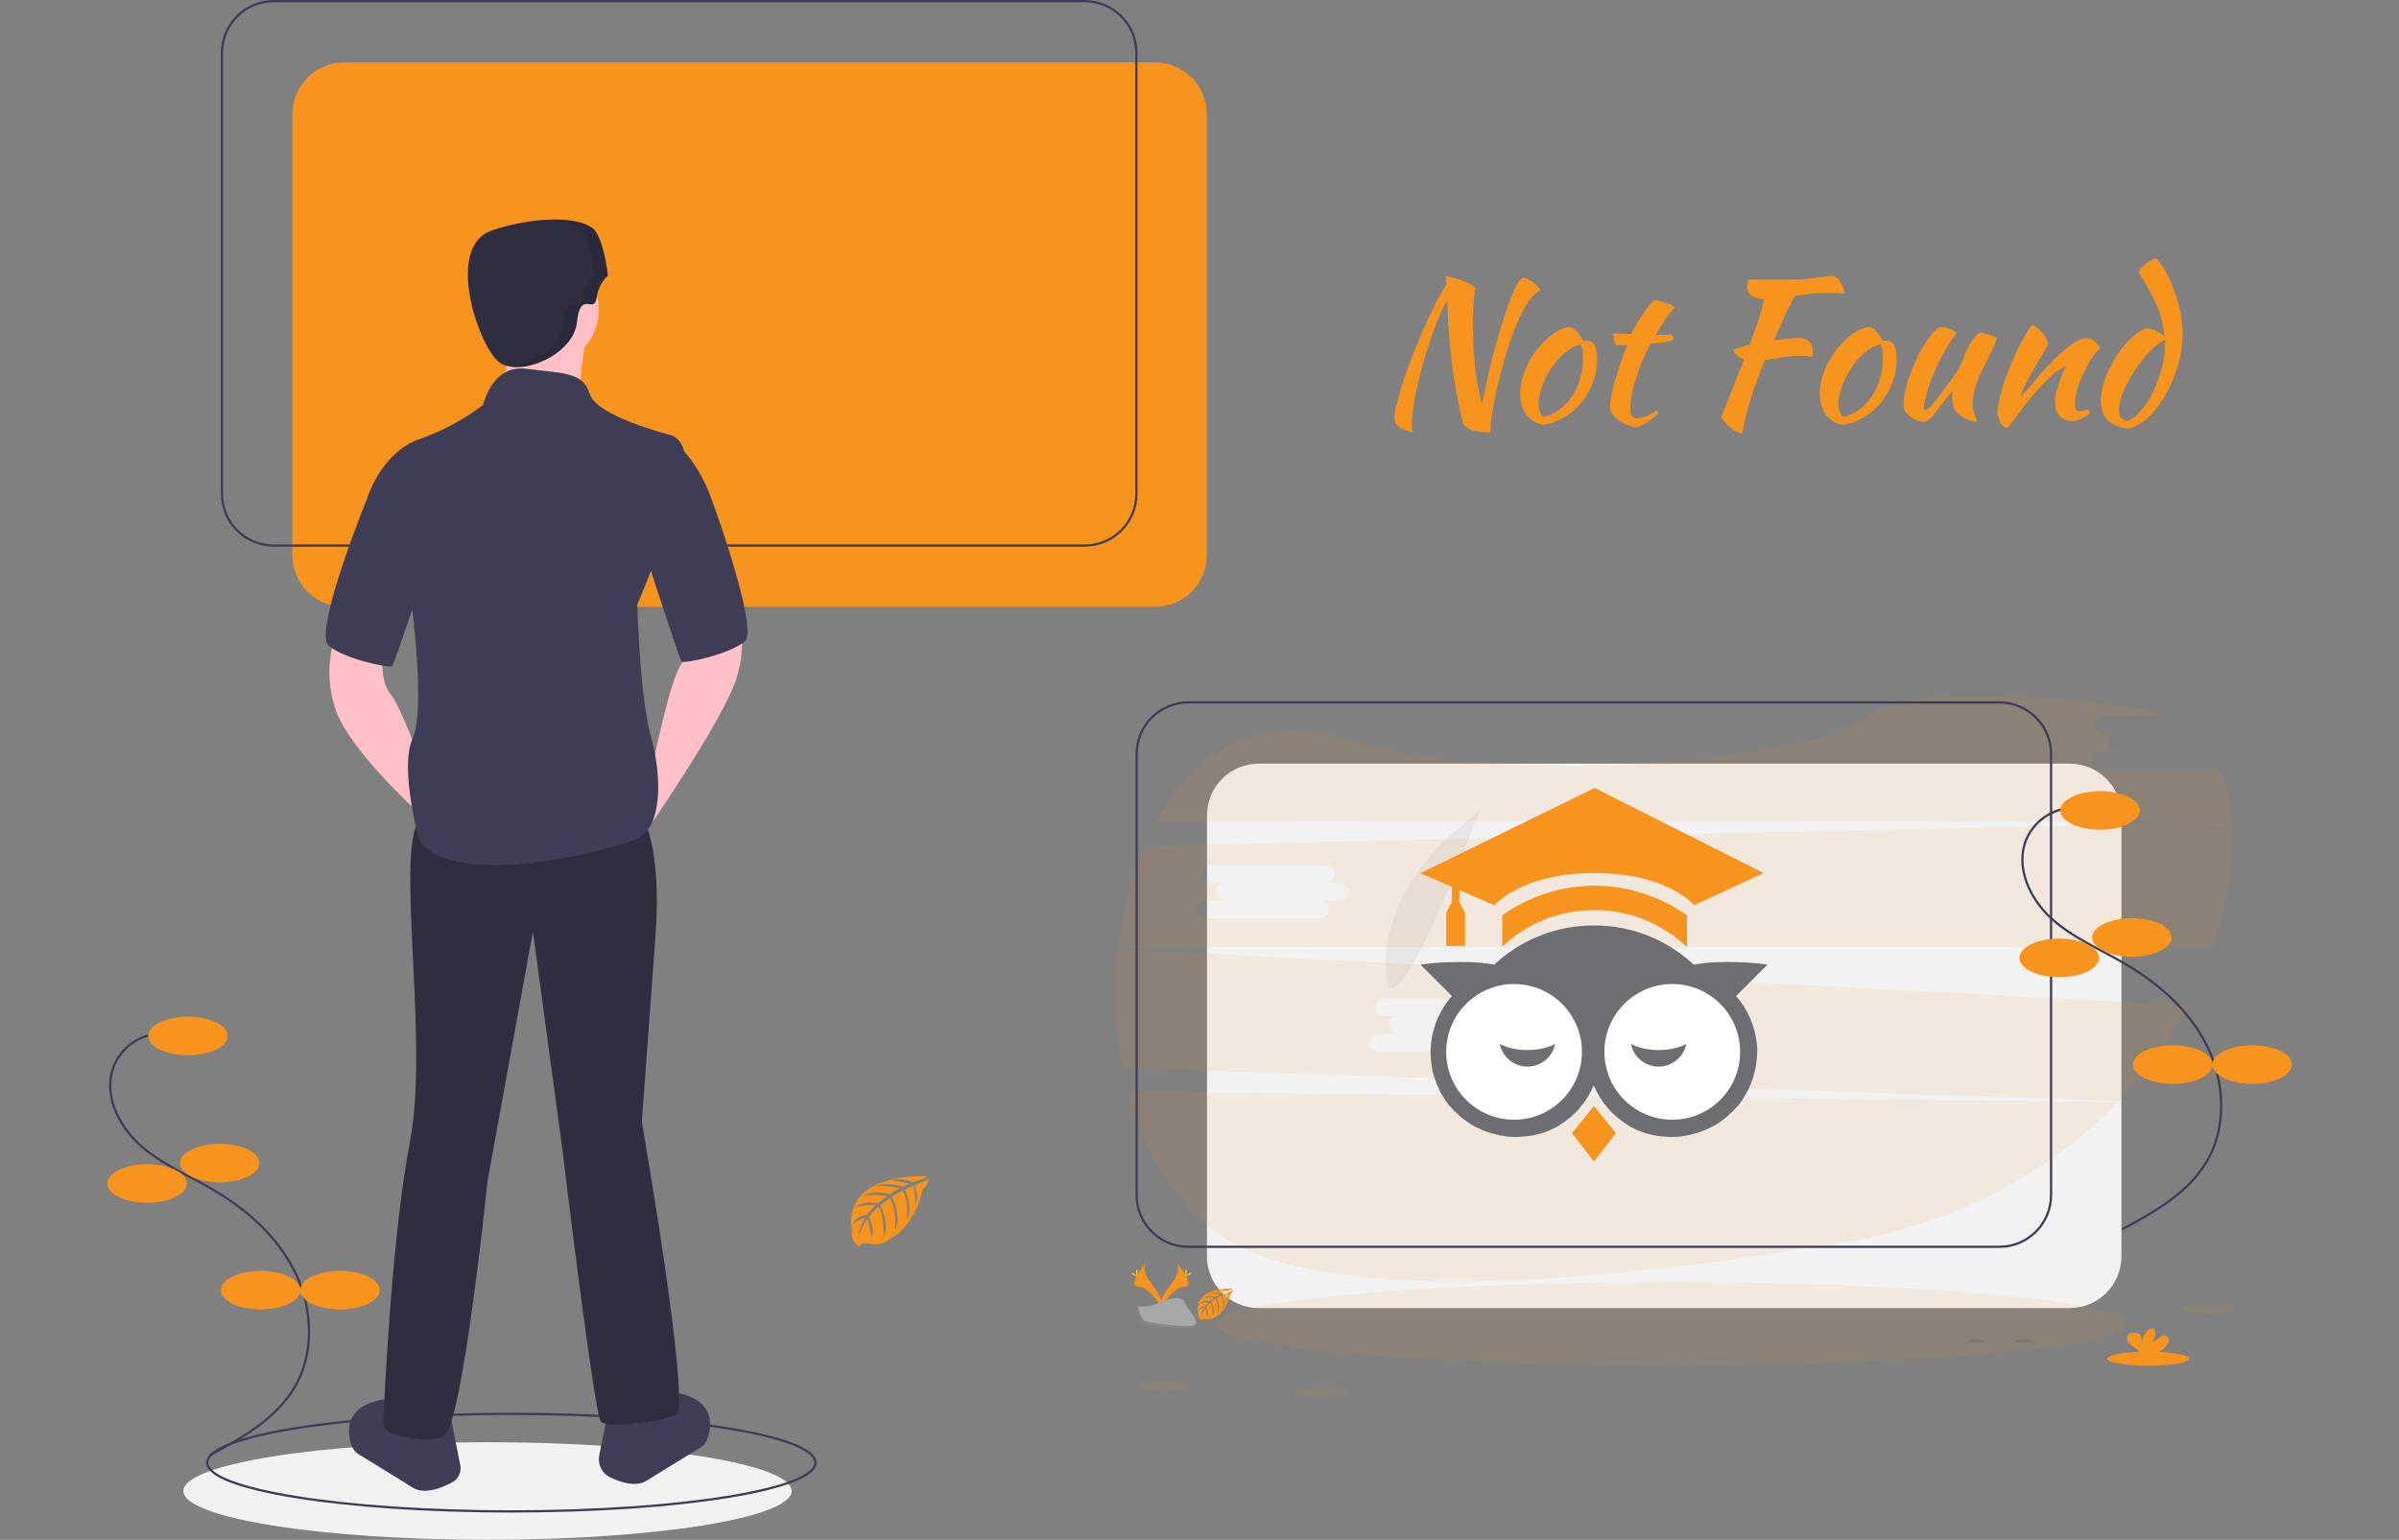 <?xml version="1.0" encoding="utf-8"?>
<!-- Generator: Adobe Illustrator 22.0.1, SVG Export Plug-In . SVG Version: 6.00 Build 0)  -->
<svg version="1.1" id="list-not-found" xmlns="http://www.w3.org/2000/svg" xmlns:xlink="http://www.w3.org/1999/xlink" x="0px"
	 y="0px" viewBox="0 0 1057 678.5" style="enable-background:new 0 0 1057 678.5;" xml:space="preserve">
<rect x="0" y="0" width="1057" height="678.5" fill="#808080" stroke="none"/>
<style type="text/css">
	.st0{fill:#F2F2F2;}
	.st1{fill:none;stroke:#3F3D56;stroke-miterlimit:10;}
	.st2{fill:#F7941E;}
	.st3{opacity:0.1;fill:#F7941E;enable-background:new    ;}
	.st4{opacity:0.1;enable-background:new    ;}
	.st5{opacity:5.000000e-02;enable-background:new    ;}
	.st6{fill:#FFD037;}
	.st7{fill:#A8A8A8;}
	.st8{opacity:0.2;enable-background:new    ;}
	.st9{fill:#6D6E71;}
	.st10{fill:#FFFFFF;}
	.st11{fill:#FFC1C7;}
	.st12{fill:#3F3D56;}
	.st13{fill:#2F2E41;}
</style>
<title>Not Found</title>
<ellipse class="st0" cx="214.8" cy="657" rx="134" ry="21.5"/>
<ellipse class="st1" cx="225.3" cy="644.5" rx="134" ry="21.5"/>
<path class="st2" d="M151.6,27.5h357.3c12.6,0,22.8,10.2,22.8,22.8v194.3c0,12.6-10.2,22.8-22.8,22.8H151.6
	c-12.6,0-22.8-10.2-22.8-22.8V50.3C128.8,37.7,139,27.5,151.6,27.5z"/>
<path class="st1" d="M120.6,0.5h357.3c12.6,0,22.8,10.2,22.8,22.8v194.3c0,12.6-10.2,22.8-22.8,22.8H120.6
	c-12.6,0-22.8-10.2-22.8-22.8V23.3C97.8,10.7,108,0.5,120.6,0.5z"/>
<g>
	<path class="st0" d="M554.6,336.5h357.3c12.6,0,22.8,10.2,22.8,22.8v194.3c0,12.6-10.2,22.8-22.8,22.8H554.6
		c-12.6,0-22.8-10.2-22.8-22.8V359.3C531.8,346.7,542,336.5,554.6,336.5z"/>
	<g>
		<path class="st3" d="M496.9,481c7.8,30.1,24.3,56.1,50.3,68.8c54.1,26.2,176.2,12.7,267.4-2.8c47.1-8,88.6-30.2,118.7-61.4
			L496.9,481z"/>
		<path class="st3" d="M974.8,339.2h-50c-2.4,0-4.3-1.8-4.3-3.9c0-2.1,1.9-3.9,4.3-3.9h8.6c-2.4,0-4.3-1.8-4.3-3.9
			c0-2.2,1.9-3.9,4.3-3.9h-6.2c-2.4,0-4.3-1.8-4.3-3.9c0-2.2,1.9-3.9,4.3-3.9h26.1c-5.8-2.4-12.6-4.2-20.4-5.1
			c-71.2-8.3-96.6-2.8-105.5,2.8c-11.2,7.1-23.6,12-36.6,14.5c-43.9,8.2-126,18.1-200.4-3.1c-37-10.6-64.5,7.3-81,37h474
			c-0.6-8.7-2.5-16.6-5.9-23.6C976.8,338.9,975.8,339.2,974.8,339.2z"/>
		<path class="st3" d="M492.6,418.1c-1.9,17.5-1.3,35.2,1.9,52.5l439,14.5c12.1-12.5,22.4-26.7,30.5-42.1L492.6,418.1z M666.3,455.6
			h-8.6c2.4,0,4.3,1.8,4.3,3.9c0,2.1-1.9,3.9-4.3,3.9h-50c-2.4,0-4.3-1.8-4.3-3.9c0-2.1,1.9-3.9,4.3-3.9h8.6c-2.4,0-4.3-1.8-4.3-3.9
			c0-2.1,1.9-3.9,4.3-3.9h-6.2c-2.4,0-4.3-1.8-4.3-3.9c0-2.1,1.9-3.9,4.3-3.9h50c2.4,0,4.3,1.8,4.3,3.9c0,2.2-1.9,3.9-4.3,3.9h6.2
			c2.4,0,4.3,1.8,4.3,3.9C670.6,453.8,668.6,455.6,666.3,455.6z"/>
		<path class="st3" d="M983.5,362.2l-479.3,10.5c-5.8,13.6-9.7,28.9-11.5,44.8h482.4c3.1-9.3,5.5-18.8,7-28.5
			C983.5,379.6,984,370.6,983.5,362.2z M590,396.8h-8.6c2.4,0,4.3,1.8,4.3,3.9c0,2.1-1.9,3.9-4.3,3.9h-50c-2.4,0-4.3-1.8-4.3-3.9
			c0-2.1,1.9-3.9,4.3-3.9h8.6c-2.4,0-4.3-1.8-4.3-3.9c0-2.1,1.9-3.9,4.3-3.9h-6.2c-2.4,0-4.3-1.8-4.3-3.9s1.9-3.9,4.3-3.9h50
			c2.4,0,4.3,1.8,4.3,3.9s-1.9,3.9-4.3,3.9h6.2c2.4,0,4.3,1.8,4.3,3.9C594.3,395,592.4,396.8,590,396.8z"/>
		<ellipse class="st3" cx="736.1" cy="583.4" rx="200.5" ry="18.4"/>
		<path class="st4" d="M875,591.4c-1.3,0-8.7,0-8.7,0c-0.1-0.1-0.2-0.2-0.3-0.4C867.8,590.4,871.9,589.5,875,591.4z"/>
		<path class="st4" d="M896.2,591.4c-1.3,0-8.7,0-8.7,0c-0.1-0.1-0.2-0.2-0.3-0.4C889,590.4,893.1,589.5,896.2,591.4z"/>
		<path class="st5" d="M651.8,357.7c0,0-41.7,26.6-41.3,68.3C610.8,467.8,651.8,357.7,651.8,357.7z"/>
		<path class="st2" d="M408.7,518.3c0,0-37.8-2.3-33.3,24.2c0,0-0.9,4.7,3.4,6.8c0,0,0.1-2,3.9-1.3c1.4,0.2,2.7,0.3,4.1,0.2
			c1.9-0.1,3.6-0.9,5-2.1l0,0c0,0,10.6-4.4,14.7-21.7c0,0,3.1-3.8,2.9-4.8l-6.4,2.7c0,0,2.2,4.6,0.4,8.4c0,0-0.2-8.2-1.4-8.1
			c-0.2,0-3.3,1.6-3.3,1.6s3.7,8,0.9,13.8c0,0,1.1-9.9-2.1-13.3l-4.5,2.6c0,0,4.4,8.3,1.4,15c0,0,0.8-10.4-2.4-14.4l-4.1,3.2
			c0,0,4.1,8.2,1.6,13.8c0,0-0.3-12.1-2.5-13c0,0-3.6,3.1-4.1,4.4c0,0,2.8,5.9,1.1,9c0,0-1.1-8-2-8.1c0,0-3.5,5.3-3.9,9
			c0,0,0.2-5.4,3.1-9.5c0,0-3.4,0.6-5.4,2.8c0,0,0.6-3.8,6.3-4.1c0,0,2.9-4,3.7-4.3c0,0-5.7-0.5-9.2,1.1c0,0,3.1-3.5,10.2-1.9l4-3.3
			c0,0-7.5-1-10.7,0.1c0,0,3.7-3.1,11.8-0.9l4.4-2.6c0,0-6.4-1.4-10.2-0.9c0,0,4-2.2,11.5,0.2l3.1-1.4c0,0-4.7-0.9-6.1-1.1
			s-1.4-0.5-1.4-0.5c3-0.5,6.1-0.1,8.9,1C402.1,521.2,408.8,518.7,408.7,518.3z"/>
		<path class="st2" d="M543,567.8c0,0-17-1-15.1,10.9c0,0-0.4,2.1,1.5,3.1c0,0,0-0.9,1.7-0.6c0.6,0.1,1.2,0.1,1.9,0.1
			c0.8-0.1,1.6-0.4,2.3-0.9l0,0c0,0,4.8-2,6.7-9.8c0,0,1.4-1.7,1.3-2.1l-2.9,1.2c0,0,1,2.1,0.2,3.8c0,0-0.1-3.7-0.6-3.6
			c-0.1,0-1.5,0.7-1.5,0.7s1.7,3.6,0.4,6.2c0,0,0.5-4.5-0.9-6l-2,1.2c0,0,2,3.7,0.6,6.8c0,0,0.3-4.7-1.1-6.5l-1.8,1.4
			c0,0,1.9,3.7,0.7,6.2c0,0-0.1-5.4-1.1-5.9c0,0-1.6,1.4-1.9,2c0,0,1.3,2.7,0.5,4.1c0,0-0.5-3.6-0.9-3.6c0,0-1.6,2.4-1.8,4
			c0.1-1.5,0.6-3,1.4-4.3c-0.9,0.2-1.8,0.6-2.4,1.3c0,0,0.2-1.7,2.8-1.8c0,0,1.3-1.8,1.7-1.9c0,0-2.6-0.2-4.1,0.5
			c0,0,1.4-1.6,4.6-0.9l1.8-1.5c0,0-3.4-0.4-4.8,0c0,0,1.7-1.4,5.3-0.4l2-1.2c0,0-2.9-0.6-4.6-0.4c0,0,1.8-1,5.2,0.1l1.4-0.6
			c0,0-2.1-0.4-2.7-0.5c-0.6-0.1-0.7-0.2-0.7-0.2c1.3-0.2,2.7-0.1,4,0.4C540,569.1,543.1,568,543,567.8z"/>
		<ellipse class="st3" cx="972.9" cy="576.8" rx="12.1" ry="2"/>
		<ellipse class="st3" cx="512.5" cy="610.8" rx="12.1" ry="2"/>
		<ellipse class="st3" cx="582.7" cy="613.4" rx="12.1" ry="2"/>
		<ellipse class="st2" cx="946.5" cy="598.7" rx="18" ry="3.1"/>
		<path class="st2" d="M953.9,593.7c0.8-0.7,1.4-1.6,1.7-2.6c0.2-1-0.2-2.3-1.2-2.6c-1.1-0.4-2.3,0.3-3.2,1.1s-1.9,1.7-3.1,1.5
			c1.2-1.1,1.8-2.8,1.5-4.4c-0.1-0.3-0.2-0.6-0.4-0.9c-0.6-0.7-1.7-0.4-2.5,0.1c-2.3,1.6-3,4.8-3,7.7c-0.2-1,0-2.1,0-3.1
			s-0.3-2.2-1.2-2.8c-0.6-0.3-1.2-0.4-1.8-0.4c-1,0-2.2,0.1-2.9,0.8c-0.9,1-0.7,2.6,0.1,3.6c0.8,1,2,1.7,3,2.4
			c0.9,0.5,1.6,1.2,2.2,2.1c0.1,0.1,0.1,0.2,0.2,0.4h6.6C951.4,595.8,952.7,594.9,953.9,593.7z"/>
		<path class="st2" d="M518.2,556.1c0,0,2.5,3.2-1.1,8.1s-6.6,9-5.4,12c0,0,5.4-9,9.9-9.2C526,566.9,523,561.6,518.2,556.1z"/>
		<path class="st4" d="M518.2,556.1c0.2,0.3,0.4,0.7,0.5,1c4.3,5.1,6.6,9.8,2.5,9.9c-3.9,0.1-8.5,7-9.6,8.8c0,0.1,0.1,0.3,0.1,0.4
			c0,0,5.4-9,9.9-9.2S523,561.6,518.2,556.1z"/>
		<path class="st6" d="M522.8,560.2c0,1.1-0.1,2.1-0.3,2.1s-0.3-0.9-0.3-2.1c0-1.2,0.2-0.6,0.3-0.6S522.8,559.1,522.8,560.2z"/>
		<path class="st6" d="M524.3,561.6c-1,0.5-1.9,0.9-1.9,0.7s0.7-0.7,1.7-1.2c1-0.5,0.6-0.1,0.7,0C524.8,561.2,525.3,561,524.3,561.6
			z"/>
		<path class="st2" d="M505.2,556.1c0,0-2.5,3.2,1.1,8.1s6.6,9,5.4,12c0,0-5.4-9-9.9-9.2S500.3,561.6,505.2,556.1z"/>
		<path class="st4" d="M505.2,556.1c-0.2,0.3-0.4,0.7-0.5,1c-4.3,5.1-6.6,9.8-2.5,9.9c3.9,0.1,8.5,7,9.6,8.8c0,0.1-0.1,0.3-0.1,0.4
			c0,0-5.4-9-9.9-9.2S500.3,561.6,505.2,556.1z"/>
		<path class="st6" d="M500.6,560.2c0,1.1,0.1,2.1,0.3,2.1c0.2,0,0.3-0.9,0.3-2.1c0-1.2-0.2-0.6-0.3-0.6
			C500.7,559.6,500.6,559.1,500.6,560.2z"/>
		<path class="st6" d="M499,561.6c1,0.5,1.9,0.9,1.9,0.7c0.1-0.1-0.7-0.7-1.7-1.2c-1-0.5-0.6-0.1-0.7,0
			C498.5,561.2,498,561,499,561.6z"/>
		<path class="st7" d="M501.4,575.8c0,0,6.9-0.2,9-1.7c2.1-1.5,10.6-3.2,11.1-0.9c0.5,2.3,10.4,11.8,2.6,11.9
			c-7.8,0.1-18.1-1.2-20.1-2.5C501.8,581.3,501.4,575.8,501.4,575.8z"/>
		<path class="st8" d="M524.2,584.3c-7.8,0.1-18.1-1.2-20.1-2.5c-1.6-1-2.2-4.4-2.4-6h-0.2c0,0,0.4,5.6,2.5,6.8s12.4,2.5,20.1,2.5
			c2.2,0,3-0.8,3-2C526.7,583.8,525.8,584.3,524.2,584.3z"/>
		<g>
			<path class="st9" d="M774.1,460.2L774.1,460.2c-0.8-8.1-4.1-15.5-9.2-21.3l13.8-13.8c0,0-5.9-1.2-17.9-1.2
				c-10,0-14.5,1.2-14.5,1.2c-11.5-10.7-26.8-17.3-43.8-17.3c-0.1,0-0.1,0-0.2,0c-0.1,0-0.1,0-0.2,0c-16.9,0-32.3,6.6-43.8,17.3
				c0,0-4.5-1.2-14.5-1.2c-12,0-17.9,1.2-17.9,1.2l13.8,13.8c-5.1,5.8-8.5,13.2-9.2,21.3l0,0c-0.1,1.1-0.2,2.3-0.2,3.4c0,0,0,0,0,0
				l0,0l0,0c0,0,0,0,0,0c0,2.5,0.3,4.9,0.7,7.3c0,0,0,0.1,0,0.2c0,0.2,0.1,0.3,0.1,0.5c0.2,1,0.5,2,0.8,3c0.1,0.3,0.2,0.6,0.3,0.8
				c0.3,0.8,0.6,1.7,0.9,2.5c0.2,0.4,0.3,0.7,0.5,1.1c0.3,0.7,0.7,1.4,1,2.1c0.2,0.4,0.4,0.8,0.7,1.2c0.4,0.6,0.7,1.3,1.1,1.9
				c0.3,0.4,0.5,0.8,0.8,1.2c0.4,0.6,0.8,1.2,1.3,1.7c0.3,0.4,0.6,0.7,0.9,1c0.3,0.3,0.5,0.6,0.8,0.8c0.2,0.2,0.4,0.5,0.6,0.7
				c0.2,0.2,0.4,0.3,0.6,0.5c0.5,0.5,1,1,1.5,1.4c0.4,0.4,0.8,0.7,1.3,1.1c0.5,0.4,1.1,0.9,1.7,1.3c0.5,0.3,0.9,0.7,1.4,1
				c0.6,0.4,1.2,0.8,1.8,1.1c0.5,0.3,1,0.6,1.6,0.8c0.6,0.3,1.2,0.6,1.9,0.9c0.6,0.3,1.1,0.5,1.7,0.7c0.6,0.2,1.2,0.5,1.9,0.7
				c0.6,0.2,1.3,0.4,1.9,0.5c0.6,0.2,1.2,0.3,1.9,0.5c0.7,0.2,1.5,0.3,2.2,0.4c0.6,0.1,1.1,0.2,1.7,0.3c1.2,0.1,2.4,0.2,3.7,0.2
				c0.1,0,0.2,0,0.3,0h0h0c0.1,0,0.2,0,0.2,0c1.1,0,2.1-0.1,3.2-0.2c0.1,0,0.2,0,0.3,0c0.6-0.1,1.2-0.2,1.8-0.2
				c0.5-0.1,1-0.1,1.5-0.2c0.3-0.1,0.7-0.1,1-0.2c0,0,0,0,0,0c0.5-0.1,1-0.3,1.5-0.4c0.6-0.1,1.1-0.3,1.7-0.4c0.1,0,0.2-0.1,0.3-0.1
				c0.1,0,0.2-0.1,0.3-0.1c0.5-0.2,1-0.3,1.5-0.5c0.3-0.1,0.7-0.2,1-0.4c0.3-0.1,0.7-0.3,1-0.4c0,0,0.1,0,0.1-0.1
				c0.4-0.2,0.9-0.4,1.3-0.6c0.2-0.1,0.4-0.2,0.6-0.3c0.3-0.2,0.6-0.3,1-0.5c0.2-0.1,0.4-0.2,0.6-0.4c0.4-0.2,0.8-0.5,1.1-0.7
				c0.3-0.2,0.6-0.4,0.9-0.6c0.2-0.1,0.4-0.3,0.6-0.4c0.2-0.2,0.4-0.3,0.6-0.5c0.3-0.2,0.6-0.5,0.9-0.7c0.1-0.1,0.3-0.2,0.4-0.3
				c0.3-0.3,0.7-0.5,1-0.8c0.2-0.2,0.5-0.4,0.7-0.7c0.3-0.2,0.5-0.5,0.8-0.7l0,0c0.3-0.3,0.6-0.6,0.9-0.9c0.4-0.4,0.8-0.8,1.1-1.2
				c0.1-0.2,0.3-0.3,0.4-0.5c0.1-0.1,0.2-0.3,0.3-0.4c0,0,0,0,0,0c0,0,0,0,0,0c0.2-0.2,0.3-0.4,0.5-0.6c0.4-0.5,0.9-1.1,1.3-1.7
				c0.3-0.4,0.6-0.8,0.8-1.2c0.4-0.6,0.8-1.2,1.1-1.9c0.2-0.4,0.5-0.8,0.7-1.2c0.4-0.7,0.7-1.4,1-2.1c0.1-0.2,0.2-0.4,0.3-0.6
				c0.1,0.2,0.2,0.4,0.3,0.6c0.3,0.7,0.7,1.4,1,2.1c0.2,0.4,0.4,0.8,0.7,1.2c0.4,0.6,0.7,1.3,1.1,1.9c0.3,0.4,0.5,0.8,0.8,1.2
				c0.4,0.6,0.8,1.2,1.3,1.7c0.2,0.2,0.3,0.4,0.5,0.6c0,0,0,0,0,0c0,0,0,0,0,0c0.1,0.1,0.2,0.3,0.3,0.4c0.1,0.2,0.3,0.3,0.4,0.5
				c0.4,0.4,0.7,0.8,1.1,1.2c0.3,0.3,0.6,0.6,0.9,0.9l0,0c0.2,0.2,0.5,0.5,0.8,0.7c0.2,0.2,0.5,0.4,0.7,0.7c0.3,0.3,0.6,0.5,1,0.8
				c0.1,0.1,0.3,0.2,0.4,0.3c0.3,0.2,0.6,0.5,0.9,0.7c0.2,0.2,0.4,0.3,0.6,0.5c0.2,0.1,0.4,0.3,0.6,0.4c0.3,0.2,0.6,0.4,0.9,0.6
				c0.4,0.2,0.8,0.5,1.1,0.7c0.2,0.1,0.4,0.2,0.6,0.4c0.3,0.2,0.6,0.3,1,0.5c0.2,0.1,0.4,0.2,0.6,0.3c0.4,0.2,0.9,0.4,1.3,0.6
				c0,0,0.1,0,0.1,0.1c0.3,0.2,0.7,0.3,1,0.4c0.3,0.1,0.7,0.3,1,0.4c0.5,0.2,1,0.4,1.5,0.5c0.1,0,0.2,0.1,0.3,0.1
				c0.1,0,0.2,0.1,0.3,0.1c0.5,0.2,1.1,0.3,1.7,0.4c0.5,0.1,1,0.3,1.5,0.4c0,0,0,0,0,0c0.3,0.1,0.7,0.1,1,0.2c0.5,0.1,1,0.2,1.5,0.2
				c0.6,0.1,1.2,0.2,1.8,0.2c0.1,0,0.2,0,0.3,0c1,0.1,2.1,0.2,3.2,0.2c0.1,0,0.2,0,0.2,0h0h0c0.1,0,0.2,0,0.3,0
				c1.2,0,2.5-0.1,3.7-0.2c0.6-0.1,1.1-0.2,1.7-0.3c0.8-0.1,1.5-0.2,2.2-0.4c0.6-0.1,1.2-0.3,1.9-0.5c0.6-0.2,1.3-0.3,1.9-0.5
				c0.6-0.2,1.3-0.5,1.9-0.7c0.6-0.2,1.1-0.4,1.7-0.7c0.6-0.3,1.2-0.6,1.9-0.9c0.5-0.3,1-0.5,1.6-0.8c0.6-0.3,1.2-0.7,1.8-1.1
				c0.5-0.3,1-0.6,1.4-1c0.6-0.4,1.1-0.8,1.7-1.3c0.4-0.4,0.9-0.7,1.3-1.1c0.5-0.5,1-1,1.5-1.4c0.2-0.2,0.4-0.3,0.6-0.5
				c0.2-0.2,0.4-0.5,0.6-0.7c0.3-0.3,0.5-0.5,0.8-0.8c0.3-0.3,0.6-0.7,0.9-1c0.4-0.5,0.9-1.1,1.3-1.7c0.3-0.4,0.6-0.8,0.8-1.2
				c0.4-0.6,0.8-1.2,1.1-1.9c0.2-0.4,0.5-0.8,0.7-1.2c0.4-0.7,0.7-1.4,1-2.1c0.2-0.3,0.3-0.7,0.5-1.1c0.3-0.8,0.6-1.7,0.9-2.5
				c0.1-0.3,0.2-0.6,0.3-0.8c0.3-1,0.5-2,0.8-3c0-0.2,0.1-0.3,0.1-0.5c0.5-2.4,0.8-4.9,0.8-7.4c0,0,0,0,0,0s0,0,0,0
				C774.3,462.5,774.2,461.3,774.1,460.2z"/>
			<g>
				<circle class="st10" cx="736.8" cy="463.5" r="29.9"/>
				<path class="st9" d="M730.8,462.7c-4.7,0-9-1-12.2-2.7c1.1,5.7,6.2,10,12.2,10c6,0,11.1-4.3,12.2-10
					C739.8,461.7,735.5,462.7,730.8,462.7z"/>
			</g>
			<g>
				<circle class="st10" cx="667.1" cy="463.5" r="29.9"/>
				<path class="st9" d="M673,462.7c-4.7,0-9-1-12.2-2.7c1.1,5.7,6.2,10,12.2,10c6,0,11.1-4.3,12.2-10
					C682,461.7,677.7,462.7,673,462.7z"/>
			</g>
			<polygon class="st2" points="692.6,499.3 702.3,511.8 712,499.3 702.3,487.4 			"/>
			<path class="st2" d="M702.5,390.3c-15.1,0-29.1,4.9-40.6,13v13.8c10.6-10,24.9-16.1,40.6-16.1c15.8,0,30.1,6.2,40.8,16.3v-13.9
				C731.8,395.2,717.7,390.3,702.5,390.3z"/>
			<path class="st2" d="M702.6,347.2l-76.8,37.6l13.9,6v6.7l-2.5,4.8v14.5h8.3v-14.7l-2.5-4.6v-5.3l15.4,6.7c0,0,11.9-14.2,44-14.2
				c32.6,0,44,14.2,44,14.2l30.6-14.2L702.6,347.2z"/>
		</g>
	</g>
	<path class="st1" d="M523.6,309.5h357.3c12.6,0,22.8,10.2,22.8,22.8v194.3c0,12.6-10.2,22.8-22.8,22.8H523.6
		c-12.6,0-22.8-10.2-22.8-22.8V332.3C500.8,319.7,511,309.5,523.6,309.5z"/>
	<g>
		<path class="st1" d="M912.6,356c-8.7,0.5-16.4,5.9-19.8,13.9c-5,12,1.4,26,11,34.8c9.6,8.7,21.9,13.7,33,20.3
			c15,8.8,28.5,21,36,36.7s8.3,35.2-0.5,50.1c-8.2,13.9-23.1,22.3-37.3,29.9"/>
		<ellipse class="st2" cx="925.3" cy="357.1" rx="17.5" ry="8.5"/>
		<ellipse class="st2" cx="939.3" cy="413.1" rx="17.5" ry="8.5"/>
		<ellipse class="st2" cx="907.3" cy="422.1" rx="17.5" ry="8.5"/>
		<ellipse class="st2" cx="957.3" cy="469.1" rx="17.5" ry="8.5"/>
		<ellipse class="st2" cx="992.3" cy="469.1" rx="17.5" ry="8.5"/>
	</g>
</g>
<path class="st1" d="M70.1,455.5c-8.7,0.5-16.4,5.9-19.8,13.9c-5,12,1.4,26,11,34.8s21.9,13.7,33,20.3c15,8.8,28.5,21,36,36.7
	s8.3,35.2-0.5,50.1c-8.2,13.9-23.1,22.3-37.3,29.9"/>
<ellipse class="st2" cx="82.8" cy="456.5" rx="17.5" ry="8.5"/>
<ellipse class="st2" cx="96.8" cy="512.5" rx="17.5" ry="8.5"/>
<ellipse class="st2" cx="64.8" cy="521.5" rx="17.5" ry="8.5"/>
<ellipse class="st2" cx="114.8" cy="568.5" rx="17.5" ry="8.5"/>
<ellipse class="st2" cx="149.8" cy="568.5" rx="17.5" ry="8.5"/>
<path class="st11" d="M303.3,271.5c0,0,2,15-3,21s-13,46-13,46v24c0,0,31-45,37-63s0-32,0-32L303.3,271.5z"/>
<path class="st12" d="M300.3,197.5l0.4,0.5c5.2,5.8,9.2,12.5,12,19.8c6.6,17.4,20.7,60.4,15.6,64.7c-7,6-27,10-28,9s-21-63-21-63
	L300.3,197.5z"/>
<path class="st12" d="M267.8,622.5c0,0,24,5,25,0c0.6-3.1,1.6-6.1,3-9c0,0,21.8,0.9,16.1,20c-0.6,1.9-1.8,3.5-3.5,4.5
	c-5.2,3.2-17.4,10.6-23.6,14.5c-4.7,2.9-11.4,0.7-16.1-1.6c-3.5-1.7-5.4-5.6-4.7-9.5L267.8,622.5z"/>
<path class="st12" d="M198.8,625.5c0,0-24,5-25,0c-0.6-3.1-1.6-6.1-3-9c0,0-21.7,0.9-16.1,19.9c0.6,1.9,1.8,3.5,3.6,4.6
	c5.2,3.2,17.4,10.6,23.5,14.5c5.1,3.2,12.6,0.3,17.4-2.3c2.7-1.4,4.2-4.5,3.6-7.5L198.8,625.5z"/>
<path class="st11" d="M168.8,284.5c0,0-2,15,3,21s13,29,13,29v24c0,0-31-28-37-46s0-32,0-32L168.8,284.5z"/>
<circle class="st11" cx="238.8" cy="136.5" r="25"/>
<path class="st11" d="M258.8,146.5c0,0-7,32,0,36s-42,0-42,0s11-27,6-36S258.8,146.5,258.8,146.5z"/>
<path class="st13" d="M282.8,359.5c0,0,9,13,6,53s-6,82-6,82s22,126,15,129s-30,6-33,3s-17-120-17-120l-13-96l-20,110
	c0,0-11,107-19,112c-5.7,3.6-17.1,1-23.1-0.7c-2.3-0.7-3.9-2.8-3.8-5.2c0.7-16.8,4-83.2,11.8-124c9-47-9-141,7-143
	S282.8,359.5,282.8,359.5z"/>
<path class="st12" d="M212.8,178.5c0,0,4-18,19-16s25,1,28,11s35,18,35,18s8,1,7,14s-21,61-21,61s1,40,6,58s5,40-6,45s-80,23-96,1
	c0,0-9-32-3-45s-1-64-1-64l-19-42c0,0,6-20,23-26C194.8,190,204.3,184.9,212.8,178.5z"/>
<path class="st12" d="M169.8,210.5l-8,9c0,0-24,59-17,65s27,10,28,9s18-52,18-52L169.8,210.5z"/>
<path class="st13" d="M267.8,121.5c0,0-4,3-5,10s-7.1-4-8.6,10.5s-25.4,24.5-34.4,17.5s-24-51-3-58s42-6,46,1
	S267.8,121.5,267.8,121.5z"/>
<path class="st4" d="M248.2,142c1.4-14.5,7.6-3.5,8.6-10.5s5-10,5-10s-1-12-5-19c-1.9-3.3-7.7-5.3-15.6-5.7
	c10.8-0.5,19.2,1.5,21.6,5.7c4,7,5,19,5,19s-4,3-5,10s-7.1-4-8.6,10.5c-1.2,12.3-18.6,21.3-29.4,19.5
	C235,160.1,247.2,152.2,248.2,142z"/>
<g>
	<path class="st2" d="M622.6,190.7c-3.2-1-5.4-1.9-6.5-2.8c-1.1-0.9-1.7-2.1-1.7-3.6c0-1.7,0.4-4.1,1.2-7.2
		c0.8-3.1,1.8-6.5,3.1-10.3c1.3-3.8,2.7-7.7,4.4-11.9c1.6-4.1,3.3-8.1,5-11.9c1.7-3.8,3.3-7.2,5-10.4c1.6-3.1,3-5.6,4.3-7.3
		l-0.6-3.6c0.8,0,1.9,0.2,3.3,0.6c1.4,0.4,2.8,0.9,4.3,1.4c1.4,0.6,2.7,1.1,3.8,1.7s1.7,1.1,1.8,1.5c-0.3,1.4-0.5,3.4-0.7,6.1
		c-0.2,2.7-0.3,5.7-0.3,8.8c0,6.2,0.2,12.2,0.7,18.1c0.5,5.9,1.6,11.9,3.3,18c0.9-4.5,1.9-9,2.9-13.5c1-4.5,2.1-8.8,3.3-12.9
		c1.1-4.1,2.3-7.9,3.4-11.4c1.1-3.5,2.2-6.6,3.3-9.2c1-2.6,2-4.7,2.9-6.2c0.9-1.5,1.7-2.3,2.5-2.4c0.6,0.1,1.3,0.4,2,0.7
		c0.7,0.4,1.4,0.8,2.1,1.3c0.7,0.5,1.3,1.1,1.9,1.7c0.6,0.6,1,1.2,1.4,1.9c-1.8,0.7-3.6,2.5-5.4,5.2c-1.8,2.7-3.5,6-5.1,9.9
		c-1.6,3.9-3.1,8.1-4.5,12.6c-1.4,4.5-2.6,9-3.6,13.3c-1,4.4-1.9,8.4-2.5,12.2c-0.6,3.7-0.9,6.7-1,9c0,0.1,0,0.2,0.1,0.3
		c-0.2,0.1-0.4,0.1-0.6,0.1c-0.2,0-0.4,0-0.6,0c-2.6,0-4.9-0.3-6.9-1c-2-0.7-3.3-1.6-3.9-2.8c-1.2-4.7-2.2-9.3-3-13.7
		c-0.8-4.4-1.5-8.8-2-13.2c-0.5-4.4-1-8.9-1.3-13.3c-0.3-4.5-0.6-9.2-0.7-14.1c-1.1,1.7-2.2,3.9-3.4,6.7c-1.2,2.7-2.3,5.7-3.5,9
		c-1.1,3.3-2.2,6.7-3.3,10.3c-1,3.6-2,7.1-2.8,10.6c-0.8,3.4-1.4,6.7-1.9,9.8c-0.5,3.1-0.7,5.7-0.7,8c0,1.2,0,2,0,2.5
		C622.4,190,622.5,190.4,622.6,190.7z"/>
	<path class="st2" d="M680.4,187.2c-3.2-0.3-5.8-1.8-7.7-4.2c-1.9-2.5-2.9-5.6-2.9-9.5c0-2.3,0.3-4.6,1-7c0.7-2.4,1.6-4.8,2.9-7.1
		c1.2-2.3,2.7-4.4,4.4-6.5c1.7-2,3.5-3.8,5.5-5.3c3.1-2.3,6-3.5,8.7-3.5c1.8,1,3.6,3,5.3,6c0.3,0,0.5,0,0.8,0c0.2,0,0.5,0,0.8,0
		c3,0,4.5,2.7,4.5,8c0,3.6-0.6,6.9-1.7,10.1c-1.2,3.2-2.8,6.1-4.8,8.7c-2.1,2.6-4.5,4.8-7.4,6.6
		C686.9,185.3,683.8,186.5,680.4,187.2z M684.7,160.5c-1,1.3-1.9,2.7-2.7,4.2c-0.8,1.5-1.6,3.1-2.2,4.6c-0.6,1.6-1.1,3.1-1.4,4.5
		c-0.3,1.4-0.5,2.7-0.5,3.9c0,1.4,0.2,2.7,0.7,3.9c0.5,1.2,1,1.9,1.5,2.1c2.5-0.6,4.9-1.6,7-3.2c2.1-1.6,4-3.5,5.5-5.8
		c1.6-2.3,2.8-4.9,3.6-7.9c0.9-2.9,1.3-6.1,1.3-9.4c0-1.5-0.1-2.6-0.3-3.5c-0.2-0.8-0.5-1.6-0.8-2.2c-2.5,0.7-4.7,1.9-6.7,3.6
		C687.8,157,686.1,158.7,684.7,160.5z"/>
	<path class="st2" d="M711.9,151.8c-0.3-0.3-0.5-1.1-0.8-2.2c-0.2-1.1-0.3-2-0.3-2.8c1.5,0.2,2.9,0.3,4.2,0.3c1.4,0,2.6,0,3.7,0
		c0.8-1.7,1.8-3.3,2.8-5c1-1.6,1.9-3.2,2.9-4.5c0.9-1.4,1.8-2.5,2.6-3.5c0.8-0.9,1.5-1.6,1.9-1.8c0.6,0,1.3,0.1,2.2,0.3
		c0.9,0.2,1.8,0.5,2.7,0.8c0.9,0.3,1.7,0.6,2.5,1c0.7,0.3,1.2,0.7,1.5,1c-1.7,2.1-3.1,4.1-4.4,5.9c-1.2,1.8-2.5,3.9-3.9,6.3
		c1.1,0,2.3,0,3.4,0s2.3-0.1,3.5-0.3c0.3,0.3,0.5,0.6,0.7,1.1s0.3,0.9,0.3,1.3c-2.8,1.1-6.1,1.6-10.1,1.6c-1.4,2.7-2.7,5.4-3.8,8.1
		c-1.1,2.7-2,5.3-2.8,7.8s-1.4,4.8-1.8,7.1c-0.4,2.2-0.6,4.2-0.6,5.9c0,2.5,0.9,3.9,2.8,4.2c1.7-0.2,3.3-0.6,4.8-1.3
		c1.5-0.6,2.9-1.4,4.1-2.4c0.3,0.5,0.5,0.9,0.6,1.3c-0.3,0.5-0.9,1.1-1.7,1.8c-0.8,0.7-1.7,1.3-2.7,2c-1,0.6-1.9,1.2-2.8,1.6
		c-0.9,0.4-1.6,0.7-2,0.8c-1.4,0-2.8-0.3-4.2-0.8c-1.4-0.6-2.7-1.3-3.9-2.1c-1.2-0.9-2.1-1.8-2.8-2.8c-0.7-1-1.1-2.1-1.1-3.1
		c0-1.4,0.2-3.1,0.6-5.1c0.4-2.1,0.9-4.3,1.6-6.7c0.7-2.4,1.5-5,2.4-7.6c0.9-2.7,1.9-5.3,3-7.9H711.9z"/>
	<path class="st2" d="M792.8,148.9c1.8,0,3.2,0.5,4.3,1.5c1,1,1.6,2.4,1.6,4.2c0,0.5,0,0.9-0.1,1.4c-0.1,0.5-0.2,0.9-0.3,1.2
		c-0.7-0.1-1.6-0.2-2.5-0.3c-0.9-0.1-2-0.1-3.2-0.1c-2.5,0-5.1,0.2-7.6,0.7c-2.5,0.5-5,0.8-7.3,1.1c-2.5,6-4.6,11.6-6.3,16.9
		c-1.6,5.3-2.9,10.5-3.8,15.6c-1.9-0.5-3.6-1.3-5.1-2.5c-1.5-1.2-2.9-2.9-4.2-5c0.4-0.9,0.9-2,1.4-3.3c0.6-1.3,1.2-2.9,2-4.8
		c0.8-1.9,1.7-4.3,2.8-7.1c1.1-2.8,2.4-6.1,3.9-10c-2.4-0.8-3.9-2.2-4.7-4.2c0.3-0.3,1.1-0.6,2.4-1c1.3-0.4,2.9-0.8,4.7-1.2
		c0.8-2.2,1.6-4.2,2.2-5.9c0.6-1.7,1.2-3.4,1.7-4.9c0.5-1.6,1-3.1,1.4-4.6c0.4-1.5,0.8-3.1,1.1-4.8H777c-2.1,0-3.9-0.5-5.2-1.5
		c-1.3-1-2-2.4-2-4c0-0.5,0.1-1,0.2-1.6c0.1-0.6,0.3-1.2,0.6-1.6c1.1,0.1,2.1,0.1,3.2,0.1c1,0,2.4,0,4.1,0c3.6,0,6.9,0,10,0
		c3.1,0,5.9-0.1,8.4-0.4c2.5-0.3,4.7-0.5,6.5-0.8c1.8-0.2,3.2-0.4,4.2-0.4c1.3,0,2.5,0.7,3.5,2c1,1.4,1.8,3.3,2.4,5.8
		c-1.8-0.2-3.3-0.3-4.4-0.3s-2.1,0-2.9,0c-2.9,0-5.5,0.1-7.9,0.4c-2.4,0.3-4.7,0.5-6.8,0.9c-0.3,0.5-0.7,1.2-1.1,1.9
		c-0.4,0.8-1,1.9-1.7,3.3c-0.7,1.4-1.5,3.3-2.6,5.6c-1,2.3-2.4,5.2-3.9,8.8c2.2-0.3,4.3-0.6,6.3-0.8
		C789.7,149.1,791.4,148.9,792.8,148.9z"/>
	<path class="st2" d="M812.4,187.2c-3.2-0.3-5.8-1.8-7.7-4.2c-1.9-2.5-2.9-5.6-2.9-9.5c0-2.3,0.3-4.6,1-7c0.7-2.4,1.6-4.8,2.9-7.1
		c1.2-2.3,2.7-4.4,4.4-6.5c1.7-2,3.5-3.8,5.5-5.3c3.1-2.3,6-3.5,8.7-3.5c1.8,1,3.6,3,5.3,6c0.3,0,0.5,0,0.8,0c0.2,0,0.5,0,0.8,0
		c3,0,4.5,2.7,4.5,8c0,3.6-0.6,6.9-1.7,10.1c-1.2,3.2-2.8,6.1-4.8,8.7c-2.1,2.6-4.5,4.8-7.4,6.6C819,185.3,815.8,186.5,812.4,187.2z
		 M816.8,160.5c-1,1.3-1.9,2.7-2.7,4.2c-0.8,1.5-1.6,3.1-2.2,4.6c-0.6,1.6-1.1,3.1-1.4,4.5c-0.3,1.4-0.5,2.7-0.5,3.9
		c0,1.4,0.2,2.7,0.7,3.9c0.5,1.2,1,1.9,1.5,2.1c2.5-0.6,4.9-1.6,7-3.2c2.1-1.6,4-3.5,5.5-5.8c1.6-2.3,2.8-4.9,3.6-7.9
		c0.9-2.9,1.3-6.1,1.3-9.4c0-1.5-0.1-2.6-0.3-3.5c-0.2-0.8-0.5-1.6-0.8-2.2c-2.5,0.7-4.7,1.9-6.7,3.6
		C819.9,157,818.2,158.7,816.8,160.5z"/>
	<path class="st2" d="M862.9,182.4c-1.1-0.9-1.8-2-2.2-3.4c-0.4-1.4-0.6-2.5-0.6-3.5c0-1.2,0.1-2.2,0.4-3.1c-0.2,0-0.7,0.5-1.5,1.4
		c-0.8,0.9-1.7,2-2.6,3.2c-0.9,1.2-1.9,2.4-2.8,3.6c-0.9,1.2-1.6,2.1-2,2.6c-0.7,0.8-1.4,1.4-2.1,1.9c-0.7,0.4-1.2,0.7-1.6,0.8
		c-0.9,0-1.9-0.2-2.8-0.5c-1-0.3-1.9-0.8-2.8-1.3c-0.9-0.6-1.6-1.3-2.3-2c-0.6-0.8-1.1-1.7-1.3-2.7c0-1.6,0-2.9,0.1-3.9
		c0.1-1,0.3-2.1,0.6-3.3c0.5-2.1,1.3-4.6,2.2-7.3c1-2.7,2.1-5.4,3.4-8c1.3-2.6,2.8-5.1,4.4-7.4s3.3-4.1,5.1-5.4c0.5,0,1.1,0,1.8,0.1
		c0.7,0.1,1.4,0.2,2.1,0.5c0.7,0.2,1.4,0.5,2,0.8c0.6,0.3,1.2,0.7,1.7,1.2c-0.5,0.6-1.8,2.5-3.9,5.7c-2.1,3.2-4.4,7.9-6.9,13.9
		c-0.3,0.6-0.6,1.5-1,2.7c-0.4,1.2-0.8,2.4-1.2,3.7c-0.4,1.3-0.7,2.6-1,3.8c-0.3,1.2-0.4,2.2-0.4,3c0,0.5,0.1,0.8,0.2,1
		c0.1,0.2,0.3,0.4,0.4,0.5c0.8-0.3,1.9-1.3,3.2-2.8c1.3-1.5,3.1-3.9,5.4-7c0.6-0.8,1.2-1.7,2-2.7s1.5-2.1,2.3-3.3
		c0.8-1.2,1.5-2.4,2.2-3.6c0.7-1.2,1.3-2.5,1.7-3.7c0.2-0.7,0.5-1.5,0.9-2.4c0.4-0.9,0.8-1.9,1.4-2.9c0.5-1,1.2-2,1.9-3.1
		c0.7-1,1.5-2,2.5-2.9c0.7,0,1.5,0.1,2.4,0.3c0.8,0.2,1.7,0.4,2.4,0.6c0.8,0.3,1.4,0.5,2,0.8c0.6,0.3,1,0.6,1.3,1
		c-1,2.5-2.1,4.9-3.4,7.4c-1.2,2.4-2.4,4.8-3.5,7.2c-1.1,2.3-2,4.7-2.7,7c-0.7,2.3-1.1,4.6-1.1,6.8c0,1.2,0.1,2.2,0.3,3.1
		c0.2,0.9,0.4,1.6,0.6,2.2c0.2,0.6,0.4,1.1,0.6,1.5c0.2,0.4,0.3,0.7,0.3,1c0,0.1-0.1,0.1-0.2,0.3c-0.1,0.1-0.1,0.1-0.2,0.1
		c-0.4,0-0.9-0.1-1.5-0.3c-0.6-0.2-1.3-0.4-2.1-0.7c-0.8-0.3-1.5-0.7-2.3-1.1C864.3,183.3,863.5,182.9,862.9,182.4z"/>
	<path class="st2" d="M895.4,143.2c1.5,0.5,2.9,1.5,4.2,3c1.3,1.6,2.3,3.3,2.9,5.1c-0.6,1.5-1.6,3.4-2.9,5.5
		c-1.3,2.1-2.6,4.3-3.9,6.6c-1.3,2.2-2.5,4.4-3.5,6.4c-1,2-1.7,3.7-1.8,5c0.9-1,1.9-2.1,3-3.3c1.1-1.3,2.2-2.5,3.2-3.8
		c1-1.3,2-2.4,2.9-3.5c0.9-1,1.6-1.8,2.1-2.3c1.1-1.1,2.3-2.4,3.8-3.9c1.5-1.5,3-2.9,4.6-4.2c1.6-1.3,3.2-2.5,4.9-3.4
		c1.6-0.9,3.1-1.4,4.5-1.4c1.5,0,2.7,0.5,3.7,1.5c1,1,1.8,2,2.3,3.1c0,0.1-0.2,0.3-0.6,0.5c-0.4,0.2-1,0.7-1.8,1.7
		c-0.8,1-1.7,2.4-2.7,4.2c-1,1.8-1.9,3.7-2.9,5.8c-0.9,2.1-1.7,4.2-2.3,6.3c-0.6,2.1-0.9,4.1-0.9,5.8c0,1.4,0.2,2.3,0.6,2.7
		c0.4,0.4,0.9,0.6,1.6,0.6c0.6,0,1.3-0.1,1.9-0.4c0.7-0.3,1.2-0.4,1.6-0.4c0.2,0.1,0.4,0.4,0.6,0.7c0.1,0.4,0.2,0.7,0.2,1
		c-0.5,0.4-1,0.8-1.6,1.2c-0.6,0.4-1.3,0.8-1.9,1.1c-0.7,0.3-1.3,0.6-2,0.8c-0.6,0.2-1.2,0.3-1.7,0.3c-1.6,0-3-0.2-4-0.7
		c-1-0.5-1.9-1.1-2.5-1.9c-0.6-0.8-1-1.7-1.2-2.8c-0.2-1.1-0.3-2.3-0.3-3.5c0-0.7,0.1-1.4,0.2-2.3c0.1-0.8,0.3-1.9,0.7-3
		c0.3-1.2,0.8-2.5,1.4-4.2c0.6-1.6,1.4-3.5,2.4-5.8c-0.1,0-0.9,0.4-2.3,1.2c-1.4,0.8-2.9,2-4.6,3.6c-2.7,2.5-5,5.1-7.2,7.5
		c-2.1,2.5-4.3,5.3-6.5,8.3c-1.2,1.8-2.3,3.2-3.3,4.4c-0.9,1.2-1.7,2-2.4,2.4c-1.2-0.7-2.1-1.6-2.6-2.8c-0.6-1.2-1-2.5-1.3-3.8
		c0-1.1,0.2-2.4,0.5-4.1c0.3-1.6,0.7-3.5,1.3-5.5c0.5-2,1.2-4.1,2-6.3c0.8-2.2,1.7-4.4,2.6-6.6c2.1-5,4.1-8.9,5.9-11.7
		C893.8,144.9,895,143.4,895.4,143.2z"/>
	<path class="st2" d="M945.9,144.7c1.1,0,2.4,0.3,3.9,1c1.5,0.7,2.8,1.6,3.9,2.6c-0.3-2.3-0.6-4.4-1.1-6.4c-0.4-2-1-4.1-1.9-6.2
		c-0.8-2.1-1.9-4.5-3.3-7c-1.4-2.5-3.1-5.5-5.1-8.7c0.2-0.5,0.6-1.1,1.1-1.8c0.6-0.7,1.3-1.3,2-1.9s1.6-1.1,2.4-1.6
		c0.8-0.5,1.6-0.7,2.3-0.8c1.6,1.8,3.1,3.9,4.5,6.6c1.4,2.6,2.7,5.5,3.7,8.5c1.1,3,1.9,6.1,2.5,9.4c0.6,3.2,0.9,6.3,0.9,9.2
		c0,2.9-0.3,6-1,9.1c-0.7,3.1-1.6,6.1-2.7,9.1c-1.2,3-2.5,5.8-4,8.4c-1.5,2.7-3.2,5-5,7.1c-1.8,2.1-3.6,3.8-5.6,5.1
		c-1.9,1.3-3.8,2.2-5.8,2.5c-3.9-0.5-6.9-1.7-8.9-3.8c-2.1-2.1-3.1-4.9-3.1-8.5c0-1.9,0.3-4,0.9-6.3c0.6-2.3,1.4-4.5,2.4-6.7
		c1-2.2,2.1-4.4,3.5-6.5c1.3-2.1,2.7-4,4.2-5.7c1.5-1.7,3-3.1,4.5-4.3S944.4,145,945.9,144.7z M937.3,185.5c2-0.7,4-2.2,5.9-4.5
		c2-2.3,3.8-5,5.3-8.2c1.6-3.1,2.9-6.5,3.9-10.1c1-3.6,1.5-7,1.5-10.4c0-1,0-1.6,0-1.8c0-0.2,0-0.5-0.1-0.7
		c-1.4,0.6-2.8,1.5-4.3,2.9s-3.1,2.9-4.6,4.7c-1.5,1.8-3,3.7-4.3,5.8c-1.4,2.1-2.6,4.2-3.6,6.3c-1.1,2.1-1.9,4.1-2.5,6
		c-0.6,1.9-0.9,3.6-0.9,5.1C933.5,183.5,934.7,185.1,937.3,185.5z"/>
</g>
</svg>
